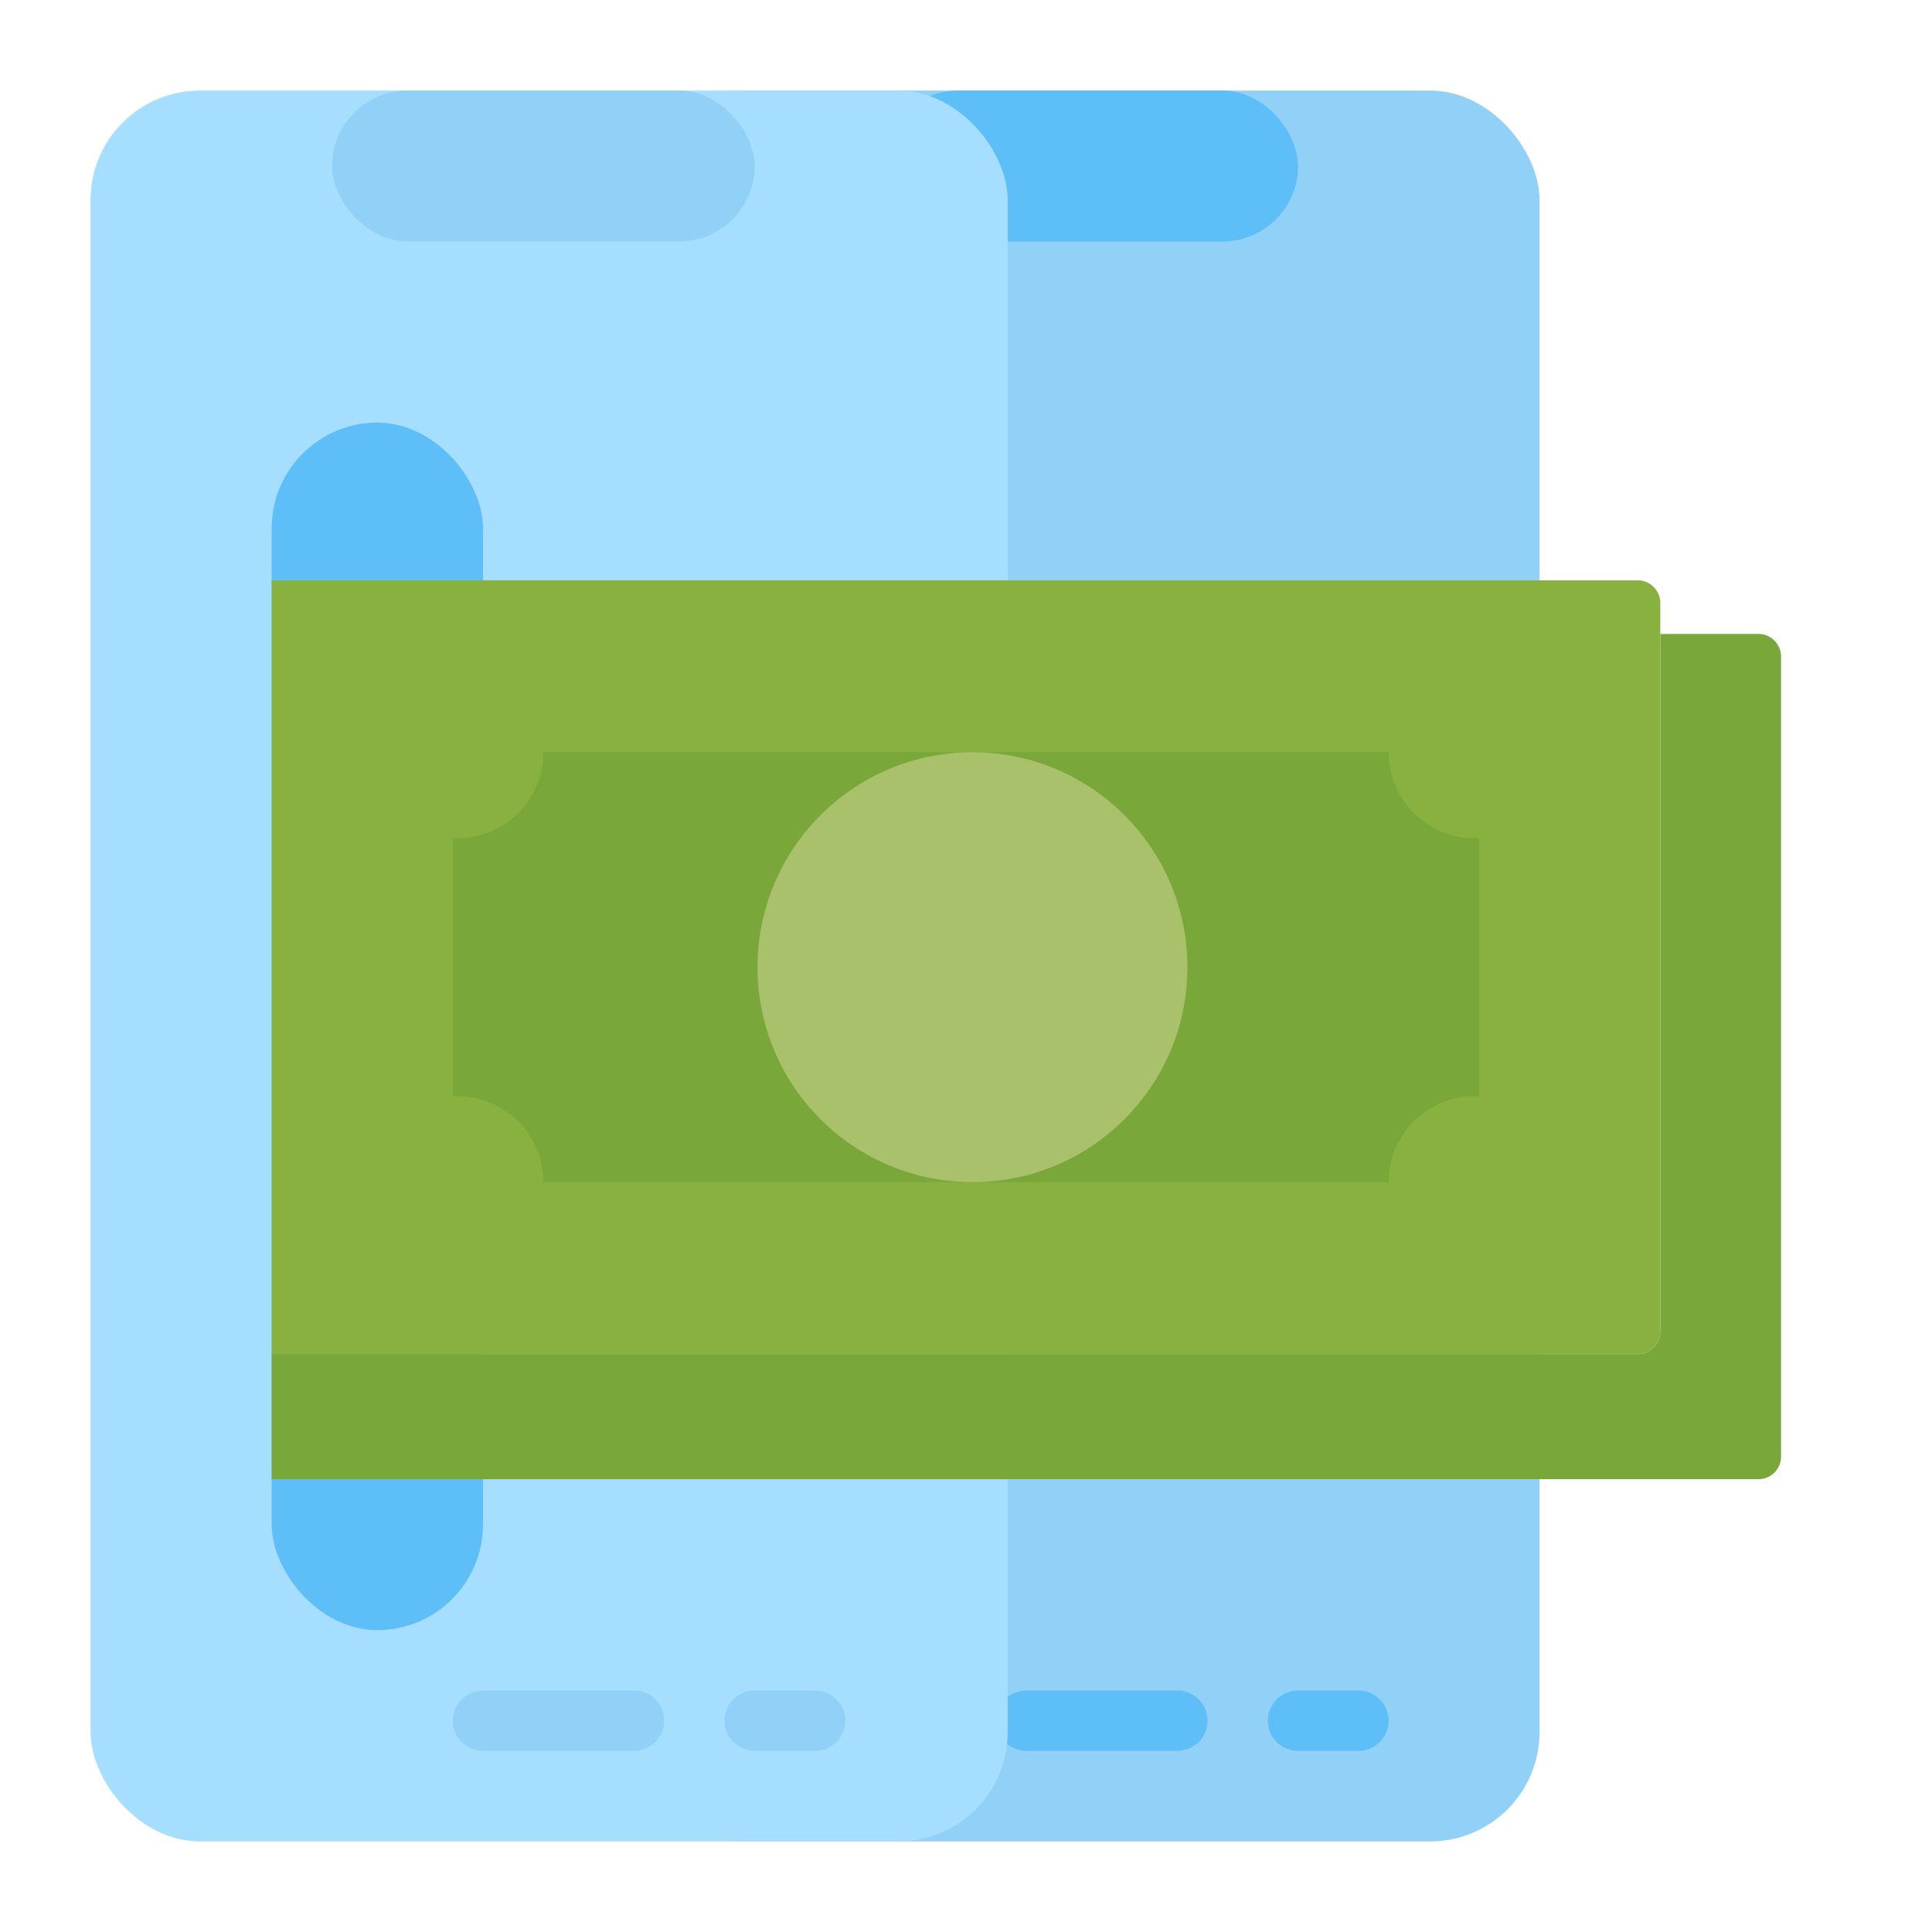 <svg  viewBox="0 0 512 512" class="svg_icon" xmlns="http://www.w3.org/2000/svg"><g id="flat"><rect fill="#92d1f7" height="464" rx="29" width="240.381" x="167.619" y="24"/><path d="m312 464h-40a8 8 0 0 1 0-16h40a8 8 0 0 1 0 16z" fill="#5ebef7"/><rect fill="#5ebef7" height="40" rx="20" width="110.095" x="233.905" y="24"/><rect fill="#a6deff" height="464" rx="29" width="243.048" x="24" y="24"/><rect fill="#92d1f7" height="40" rx="20" width="112" x="88" y="24"/><rect fill="#5ebef7" height="320" rx="28" width="56" x="72" y="112"/><path d="m72 153.786h362a6 6 0 0 1 6 6v193.071a6 6 0 0 1 -6 6h-362a0 0 0 0 1 0 0v-205.071a0 0 0 0 1 0 0z" fill="#89b140"/><path d="m368 313.286h-224a22.785 22.785 0 0 0 -22.786-22.786h-1.214v-68.357h1.214a22.786 22.786 0 0 0 22.786-22.786h224a22.786 22.786 0 0 0 22.786 22.786h1.214v68.357h-1.214a22.786 22.786 0 0 0 -22.786 22.786z" fill="#79a73a"/><circle cx="257.714" cy="256.321" fill="#aac16b" r="56.964"/><path d="m440 168h26a6 6 0 0 1 6 6v212a6 6 0 0 1 -6 6h-394v-33.143h362a6 6 0 0 0 6-6z" fill="#79a73a"/><path d="m168 464h-40a8 8 0 0 1 0-16h40a8 8 0 0 1 0 16z" fill="#92d1f7"/><path d="m216 464h-16a8 8 0 0 1 0-16h16a8 8 0 0 1 0 16z" fill="#92d1f7"/><path d="m360 464h-16a8 8 0 0 1 0-16h16a8 8 0 0 1 0 16z" fill="#5ebef7"/></g></svg>